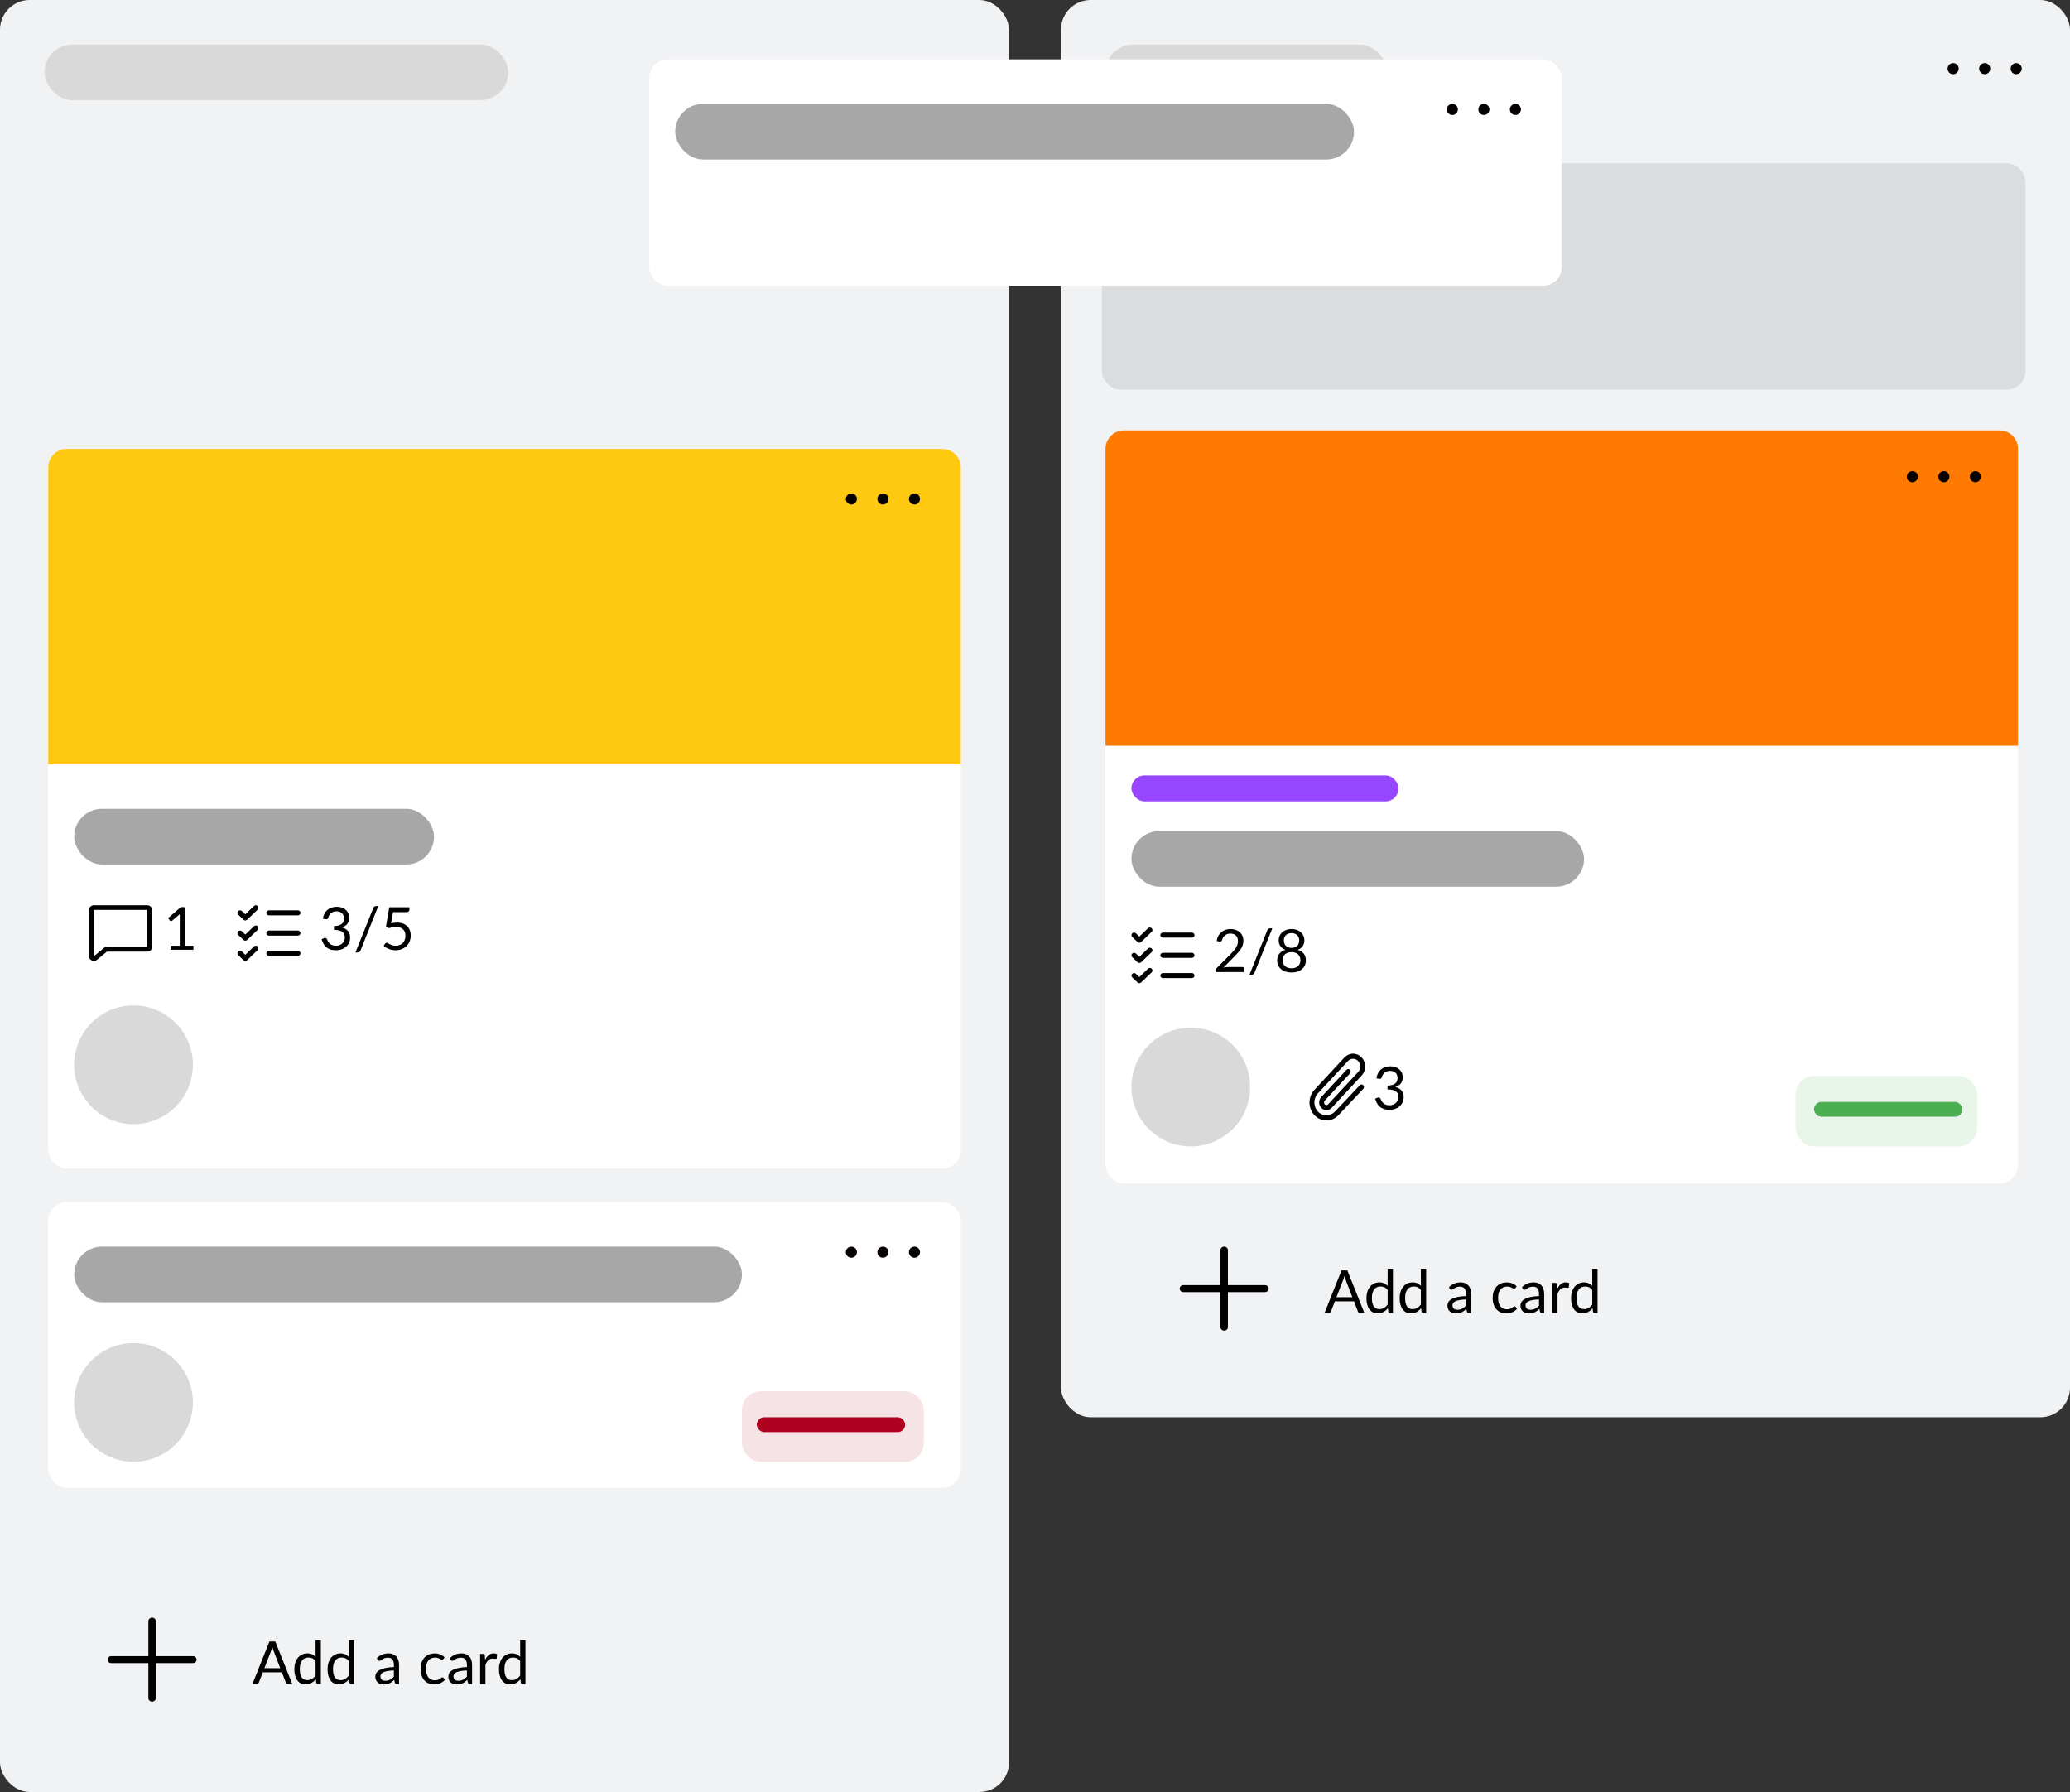 <svg width="558" height="483" viewBox="0 0 558 483" fill="none" xmlns="http://www.w3.org/2000/svg">
<rect x="0" y="0" width="558" height="483" fill="#333333" stroke="none"/>
<rect x="286" width="272" height="382" rx="8" fill="#F1F2F4"/>
<rect width="272" height="483" rx="8" fill="#F1F2F4"/>
<rect x="298" y="12" width="76" height="15" rx="7.5" fill="#D9D9D9"/>
<rect x="12" y="12" width="125" height="15" rx="7.5" fill="#D9D9D9"/>
<path d="M536.5 18.5C536.5 18.797 536.412 19.087 536.247 19.333C536.082 19.58 535.848 19.772 535.574 19.886C535.3 19.999 534.998 20.029 534.707 19.971C534.416 19.913 534.149 19.77 533.939 19.561C533.73 19.351 533.587 19.084 533.529 18.793C533.471 18.502 533.501 18.2 533.614 17.926C533.728 17.652 533.92 17.418 534.167 17.253C534.413 17.088 534.703 17 535 17C535.398 17 535.779 17.158 536.061 17.439C536.342 17.721 536.5 18.102 536.5 18.5ZM543.5 17C543.203 17 542.913 17.088 542.667 17.253C542.42 17.418 542.228 17.652 542.114 17.926C542.001 18.2 541.971 18.502 542.029 18.793C542.087 19.084 542.23 19.351 542.439 19.561C542.649 19.77 542.916 19.913 543.207 19.971C543.498 20.029 543.8 19.999 544.074 19.886C544.348 19.772 544.582 19.58 544.747 19.333C544.912 19.087 545 18.797 545 18.5C545 18.102 544.842 17.721 544.561 17.439C544.279 17.158 543.898 17 543.5 17ZM526.5 17C526.203 17 525.913 17.088 525.667 17.253C525.42 17.418 525.228 17.652 525.114 17.926C525.001 18.2 524.971 18.502 525.029 18.793C525.087 19.084 525.23 19.351 525.439 19.561C525.649 19.77 525.916 19.913 526.207 19.971C526.498 20.029 526.8 19.999 527.074 19.886C527.348 19.772 527.582 19.58 527.747 19.333C527.912 19.087 528 18.797 528 18.5C528 18.102 527.842 17.721 527.561 17.439C527.279 17.158 526.898 17 526.5 17Z" fill="#050000"/>
<path d="M250.5 18.5C250.5 18.797 250.412 19.087 250.247 19.333C250.082 19.58 249.848 19.772 249.574 19.886C249.3 19.999 248.998 20.029 248.707 19.971C248.416 19.913 248.149 19.77 247.939 19.561C247.73 19.351 247.587 19.084 247.529 18.793C247.471 18.502 247.501 18.2 247.614 17.926C247.728 17.652 247.92 17.418 248.167 17.253C248.413 17.088 248.703 17 249 17C249.398 17 249.779 17.158 250.061 17.439C250.342 17.721 250.5 18.102 250.5 18.5ZM257.5 17C257.203 17 256.913 17.088 256.667 17.253C256.42 17.418 256.228 17.652 256.114 17.926C256.001 18.2 255.971 18.502 256.029 18.793C256.087 19.084 256.23 19.351 256.439 19.561C256.649 19.77 256.916 19.913 257.207 19.971C257.498 20.029 257.8 19.999 258.074 19.886C258.348 19.772 258.582 19.58 258.747 19.333C258.912 19.087 259 18.797 259 18.5C259 18.102 258.842 17.721 258.561 17.439C258.279 17.158 257.898 17 257.5 17ZM240.5 17C240.203 17 239.913 17.088 239.667 17.253C239.42 17.418 239.228 17.652 239.114 17.926C239.001 18.2 238.971 18.502 239.029 18.793C239.087 19.084 239.23 19.351 239.439 19.561C239.649 19.77 239.916 19.913 240.207 19.971C240.498 20.029 240.8 19.999 241.074 19.886C241.348 19.772 241.582 19.58 241.747 19.333C241.912 19.087 242 18.797 242 18.5C242 18.102 241.842 17.721 241.561 17.439C241.279 17.158 240.898 17 240.5 17Z" fill="#050000"/>
<path d="M342 347.323C342 347.573 341.895 347.813 341.707 347.99C341.52 348.167 341.265 348.267 341 348.267H331V357.703C331 357.953 330.895 358.193 330.707 358.37C330.52 358.547 330.265 358.646 330 358.646C329.735 358.646 329.48 358.547 329.293 358.37C329.105 358.193 329 357.953 329 357.703V348.267H319C318.735 348.267 318.48 348.167 318.293 347.99C318.105 347.813 318 347.573 318 347.323C318 347.073 318.105 346.833 318.293 346.656C318.48 346.479 318.735 346.379 319 346.379H329V336.944C329 336.693 329.105 336.453 329.293 336.276C329.48 336.099 329.735 336 330 336C330.265 336 330.52 336.099 330.707 336.276C330.895 336.453 331 336.693 331 336.944V346.379H341C341.265 346.379 341.52 346.479 341.707 346.656C341.895 346.833 342 347.073 342 347.323Z" fill="black"/>
<path d="M364.552 349.631L362.752 344.967C362.699 344.829 362.643 344.669 362.584 344.487C362.525 344.301 362.469 344.103 362.416 343.895C362.304 344.327 362.189 344.687 362.072 344.975L360.272 349.631H364.552ZM367.784 353.887H366.584C366.445 353.887 366.333 353.853 366.248 353.783C366.163 353.714 366.099 353.626 366.056 353.519L364.984 350.751H359.84L358.768 353.519C358.736 353.615 358.675 353.701 358.584 353.775C358.493 353.85 358.381 353.887 358.248 353.887H357.048L361.632 342.423H363.2L367.784 353.887ZM374.064 347.711C373.798 347.354 373.51 347.106 373.2 346.967C372.891 346.823 372.544 346.751 372.16 346.751C371.408 346.751 370.83 347.021 370.424 347.559C370.019 348.098 369.816 348.866 369.816 349.863C369.816 350.391 369.862 350.845 369.952 351.223C370.043 351.597 370.176 351.906 370.352 352.151C370.528 352.391 370.744 352.567 371 352.679C371.256 352.791 371.547 352.847 371.872 352.847C372.342 352.847 372.75 352.741 373.096 352.527C373.448 352.314 373.771 352.013 374.064 351.623V347.711ZM375.488 342.103V353.887H374.64C374.438 353.887 374.31 353.789 374.256 353.591L374.128 352.607C373.782 353.023 373.387 353.359 372.944 353.615C372.502 353.871 371.99 353.999 371.408 353.999C370.944 353.999 370.523 353.911 370.144 353.735C369.766 353.554 369.443 353.29 369.176 352.943C368.91 352.597 368.704 352.165 368.56 351.647C368.416 351.13 368.344 350.535 368.344 349.863C368.344 349.266 368.424 348.711 368.584 348.199C368.744 347.682 368.974 347.234 369.272 346.855C369.571 346.477 369.936 346.181 370.368 345.967C370.806 345.749 371.296 345.639 371.84 345.639C372.336 345.639 372.76 345.725 373.112 345.895C373.47 346.061 373.787 346.293 374.064 346.591V342.103H375.488ZM383.017 347.711C382.751 347.354 382.463 347.106 382.153 346.967C381.844 346.823 381.497 346.751 381.113 346.751C380.361 346.751 379.783 347.021 379.377 347.559C378.972 348.098 378.769 348.866 378.769 349.863C378.769 350.391 378.815 350.845 378.905 351.223C378.996 351.597 379.129 351.906 379.305 352.151C379.481 352.391 379.697 352.567 379.953 352.679C380.209 352.791 380.5 352.847 380.825 352.847C381.295 352.847 381.703 352.741 382.049 352.527C382.401 352.314 382.724 352.013 383.017 351.623V347.711ZM384.441 342.103V353.887H383.593C383.391 353.887 383.263 353.789 383.209 353.591L383.081 352.607C382.735 353.023 382.34 353.359 381.897 353.615C381.455 353.871 380.943 353.999 380.361 353.999C379.897 353.999 379.476 353.911 379.097 353.735C378.719 353.554 378.396 353.29 378.129 352.943C377.863 352.597 377.657 352.165 377.513 351.647C377.369 351.13 377.297 350.535 377.297 349.863C377.297 349.266 377.377 348.711 377.537 348.199C377.697 347.682 377.927 347.234 378.225 346.855C378.524 346.477 378.889 346.181 379.321 345.967C379.759 345.749 380.249 345.639 380.793 345.639C381.289 345.639 381.713 345.725 382.065 345.895C382.423 346.061 382.74 346.293 383.017 346.591V342.103H384.441ZM395.176 350.239C394.52 350.261 393.96 350.314 393.496 350.399C393.038 350.479 392.662 350.586 392.368 350.719C392.08 350.853 391.87 351.01 391.736 351.191C391.608 351.373 391.544 351.575 391.544 351.799C391.544 352.013 391.579 352.197 391.648 352.351C391.718 352.506 391.811 352.634 391.928 352.735C392.051 352.831 392.192 352.903 392.352 352.951C392.518 352.994 392.694 353.015 392.88 353.015C393.131 353.015 393.36 352.991 393.568 352.943C393.776 352.89 393.971 352.815 394.152 352.719C394.339 352.623 394.515 352.509 394.68 352.375C394.851 352.242 395.016 352.09 395.176 351.919V350.239ZM390.576 346.927C391.024 346.495 391.507 346.173 392.024 345.959C392.542 345.746 393.115 345.639 393.744 345.639C394.198 345.639 394.6 345.714 394.952 345.863C395.304 346.013 395.6 346.221 395.84 346.487C396.08 346.754 396.262 347.077 396.384 347.455C396.507 347.834 396.568 348.25 396.568 348.703V353.887H395.936C395.798 353.887 395.691 353.866 395.616 353.823C395.542 353.775 395.483 353.685 395.44 353.551L395.28 352.783C395.067 352.981 394.859 353.157 394.656 353.311C394.454 353.461 394.24 353.589 394.016 353.695C393.792 353.797 393.552 353.874 393.296 353.927C393.046 353.986 392.766 354.015 392.456 354.015C392.142 354.015 391.846 353.973 391.568 353.887C391.291 353.797 391.048 353.663 390.84 353.487C390.638 353.311 390.475 353.09 390.352 352.823C390.235 352.551 390.176 352.231 390.176 351.863C390.176 351.543 390.264 351.237 390.44 350.943C390.616 350.645 390.902 350.381 391.296 350.151C391.691 349.922 392.206 349.735 392.84 349.591C393.475 349.442 394.254 349.357 395.176 349.335V348.703C395.176 348.074 395.04 347.599 394.768 347.279C394.496 346.954 394.099 346.791 393.576 346.791C393.224 346.791 392.928 346.837 392.688 346.927C392.454 347.013 392.248 347.111 392.072 347.223C391.902 347.33 391.752 347.429 391.624 347.519C391.502 347.605 391.379 347.647 391.256 347.647C391.16 347.647 391.078 347.623 391.008 347.575C390.939 347.522 390.88 347.458 390.832 347.383L390.576 346.927ZM408.471 347.223C408.428 347.282 408.386 347.327 408.343 347.359C408.3 347.391 408.242 347.407 408.167 347.407C408.087 347.407 407.999 347.375 407.903 347.311C407.807 347.242 407.687 347.167 407.543 347.087C407.404 347.007 407.231 346.935 407.023 346.871C406.82 346.802 406.57 346.767 406.271 346.767C405.871 346.767 405.519 346.839 405.215 346.983C404.911 347.122 404.655 347.325 404.447 347.591C404.244 347.858 404.09 348.181 403.983 348.559C403.882 348.938 403.831 349.362 403.831 349.831C403.831 350.322 403.887 350.759 403.999 351.143C404.111 351.522 404.268 351.842 404.471 352.103C404.679 352.359 404.927 352.557 405.215 352.695C405.508 352.829 405.836 352.895 406.199 352.895C406.546 352.895 406.831 352.855 407.055 352.775C407.279 352.69 407.463 352.597 407.607 352.495C407.756 352.394 407.879 352.303 407.975 352.223C408.076 352.138 408.175 352.095 408.271 352.095C408.388 352.095 408.479 352.141 408.543 352.231L408.943 352.751C408.767 352.97 408.567 353.157 408.343 353.311C408.119 353.466 407.876 353.597 407.615 353.703C407.359 353.805 407.09 353.879 406.807 353.927C406.524 353.975 406.236 353.999 405.943 353.999C405.436 353.999 404.964 353.906 404.527 353.719C404.095 353.533 403.719 353.263 403.399 352.911C403.079 352.554 402.828 352.117 402.647 351.599C402.466 351.082 402.375 350.493 402.375 349.831C402.375 349.229 402.458 348.671 402.623 348.159C402.794 347.647 403.039 347.207 403.359 346.839C403.684 346.466 404.082 346.175 404.551 345.967C405.026 345.759 405.57 345.655 406.183 345.655C406.754 345.655 407.255 345.749 407.687 345.935C408.124 346.117 408.511 346.375 408.847 346.711L408.471 347.223ZM414.864 350.239C414.208 350.261 413.648 350.314 413.184 350.399C412.725 350.479 412.349 350.586 412.056 350.719C411.768 350.853 411.557 351.01 411.424 351.191C411.296 351.373 411.232 351.575 411.232 351.799C411.232 352.013 411.266 352.197 411.336 352.351C411.405 352.506 411.498 352.634 411.616 352.735C411.738 352.831 411.88 352.903 412.04 352.951C412.205 352.994 412.381 353.015 412.568 353.015C412.818 353.015 413.048 352.991 413.256 352.943C413.464 352.89 413.658 352.815 413.84 352.719C414.026 352.623 414.202 352.509 414.368 352.375C414.538 352.242 414.704 352.09 414.864 351.919V350.239ZM410.264 346.927C410.712 346.495 411.194 346.173 411.712 345.959C412.229 345.746 412.802 345.639 413.432 345.639C413.885 345.639 414.288 345.714 414.64 345.863C414.992 346.013 415.288 346.221 415.528 346.487C415.768 346.754 415.949 347.077 416.072 347.455C416.194 347.834 416.256 348.25 416.256 348.703V353.887H415.624C415.485 353.887 415.378 353.866 415.304 353.823C415.229 353.775 415.17 353.685 415.128 353.551L414.968 352.783C414.754 352.981 414.546 353.157 414.344 353.311C414.141 353.461 413.928 353.589 413.704 353.695C413.48 353.797 413.24 353.874 412.984 353.927C412.733 353.986 412.453 354.015 412.144 354.015C411.829 354.015 411.533 353.973 411.256 353.887C410.978 353.797 410.736 353.663 410.528 353.487C410.325 353.311 410.162 353.09 410.04 352.823C409.922 352.551 409.864 352.231 409.864 351.863C409.864 351.543 409.952 351.237 410.128 350.943C410.304 350.645 410.589 350.381 410.984 350.151C411.378 349.922 411.893 349.735 412.528 349.591C413.162 349.442 413.941 349.357 414.864 349.335V348.703C414.864 348.074 414.728 347.599 414.456 347.279C414.184 346.954 413.786 346.791 413.264 346.791C412.912 346.791 412.616 346.837 412.376 346.927C412.141 347.013 411.936 347.111 411.76 347.223C411.589 347.33 411.44 347.429 411.312 347.519C411.189 347.605 411.066 347.647 410.944 347.647C410.848 347.647 410.765 347.623 410.696 347.575C410.626 347.522 410.568 347.458 410.52 347.383L410.264 346.927ZM419.777 347.407C420.033 346.853 420.348 346.421 420.721 346.111C421.094 345.797 421.55 345.639 422.089 345.639C422.26 345.639 422.422 345.658 422.577 345.695C422.737 345.733 422.878 345.791 423.001 345.871L422.897 346.935C422.865 347.069 422.785 347.135 422.657 347.135C422.582 347.135 422.473 347.119 422.329 347.087C422.185 347.055 422.022 347.039 421.841 347.039C421.585 347.039 421.356 347.077 421.153 347.151C420.956 347.226 420.777 347.338 420.617 347.487C420.462 347.631 420.321 347.813 420.193 348.031C420.07 348.245 419.958 348.49 419.857 348.767V353.887H418.425V345.783H419.241C419.396 345.783 419.502 345.813 419.561 345.871C419.62 345.93 419.66 346.031 419.681 346.175L419.777 347.407ZM429.221 347.711C428.954 347.354 428.666 347.106 428.357 346.967C428.047 346.823 427.701 346.751 427.317 346.751C426.565 346.751 425.986 347.021 425.581 347.559C425.175 348.098 424.973 348.866 424.973 349.863C424.973 350.391 425.018 350.845 425.109 351.223C425.199 351.597 425.333 351.906 425.509 352.151C425.685 352.391 425.901 352.567 426.157 352.679C426.413 352.791 426.703 352.847 427.029 352.847C427.498 352.847 427.906 352.741 428.253 352.527C428.605 352.314 428.927 352.013 429.221 351.623V347.711ZM430.645 342.103V353.887H429.797C429.594 353.887 429.466 353.789 429.413 353.591L429.285 352.607C428.938 353.023 428.543 353.359 428.101 353.615C427.658 353.871 427.146 353.999 426.565 353.999C426.101 353.999 425.679 353.911 425.301 353.735C424.922 353.554 424.599 353.29 424.333 352.943C424.066 352.597 423.861 352.165 423.717 351.647C423.573 351.13 423.501 350.535 423.501 349.863C423.501 349.266 423.581 348.711 423.741 348.199C423.901 347.682 424.13 347.234 424.429 346.855C424.727 346.477 425.093 346.181 425.525 345.967C425.962 345.749 426.453 345.639 426.997 345.639C427.493 345.639 427.917 345.725 428.269 345.895C428.626 346.061 428.943 346.293 429.221 346.591V342.103H430.645Z" fill="black"/>
<path d="M53 447.323C53 447.573 52.895 447.813 52.707 447.99C52.52 448.167 52.265 448.267 52 448.267H42V457.703C42 457.953 41.895 458.193 41.707 458.37C41.52 458.547 41.265 458.646 41 458.646C40.735 458.646 40.48 458.547 40.293 458.37C40.105 458.193 40 457.953 40 457.703V448.267H30C29.735 448.267 29.48 448.167 29.293 447.99C29.105 447.813 29 447.573 29 447.323C29 447.073 29.105 446.833 29.293 446.656C29.48 446.479 29.735 446.379 30 446.379H40V436.944C40 436.693 40.105 436.453 40.293 436.276C40.48 436.099 40.735 436 41 436C41.265 436 41.52 436.099 41.707 436.276C41.895 436.453 42 436.693 42 436.944V446.379H52C52.265 446.379 52.52 446.479 52.707 446.656C52.895 446.833 53 447.073 53 447.323Z" fill="black"/>
<path d="M75.552 449.631L73.752 444.967C73.699 444.829 73.643 444.669 73.584 444.487C73.525 444.301 73.469 444.103 73.416 443.895C73.304 444.327 73.189 444.687 73.072 444.975L71.272 449.631H75.552ZM78.784 453.887H77.584C77.445 453.887 77.333 453.853 77.248 453.783C77.163 453.714 77.099 453.626 77.056 453.519L75.984 450.751H70.84L69.768 453.519C69.736 453.615 69.675 453.701 69.584 453.775C69.493 453.85 69.381 453.887 69.248 453.887H68.048L72.632 442.423H74.2L78.784 453.887ZM85.064 447.711C84.798 447.354 84.51 447.106 84.2 446.967C83.891 446.823 83.544 446.751 83.16 446.751C82.408 446.751 81.83 447.021 81.424 447.559C81.019 448.098 80.816 448.866 80.816 449.863C80.816 450.391 80.862 450.845 80.952 451.223C81.043 451.597 81.176 451.906 81.352 452.151C81.528 452.391 81.744 452.567 82 452.679C82.256 452.791 82.547 452.847 82.872 452.847C83.342 452.847 83.75 452.741 84.096 452.527C84.448 452.314 84.771 452.013 85.064 451.623V447.711ZM86.488 442.103V453.887H85.64C85.438 453.887 85.31 453.789 85.256 453.591L85.128 452.607C84.782 453.023 84.387 453.359 83.944 453.615C83.502 453.871 82.99 453.999 82.408 453.999C81.944 453.999 81.523 453.911 81.144 453.735C80.766 453.554 80.443 453.29 80.176 452.943C79.91 452.597 79.704 452.165 79.56 451.647C79.416 451.13 79.344 450.535 79.344 449.863C79.344 449.266 79.424 448.711 79.584 448.199C79.744 447.682 79.974 447.234 80.272 446.855C80.571 446.477 80.936 446.181 81.368 445.967C81.806 445.749 82.296 445.639 82.84 445.639C83.336 445.639 83.76 445.725 84.112 445.895C84.47 446.061 84.787 446.293 85.064 446.591V442.103H86.488ZM94.017 447.711C93.751 447.354 93.463 447.106 93.153 446.967C92.844 446.823 92.497 446.751 92.113 446.751C91.361 446.751 90.783 447.021 90.377 447.559C89.972 448.098 89.769 448.866 89.769 449.863C89.769 450.391 89.815 450.845 89.905 451.223C89.996 451.597 90.129 451.906 90.305 452.151C90.481 452.391 90.697 452.567 90.953 452.679C91.209 452.791 91.5 452.847 91.825 452.847C92.295 452.847 92.703 452.741 93.049 452.527C93.401 452.314 93.724 452.013 94.017 451.623V447.711ZM95.441 442.103V453.887H94.593C94.391 453.887 94.263 453.789 94.209 453.591L94.081 452.607C93.735 453.023 93.34 453.359 92.897 453.615C92.455 453.871 91.943 453.999 91.361 453.999C90.897 453.999 90.476 453.911 90.097 453.735C89.719 453.554 89.396 453.29 89.129 452.943C88.863 452.597 88.657 452.165 88.513 451.647C88.369 451.13 88.297 450.535 88.297 449.863C88.297 449.266 88.377 448.711 88.537 448.199C88.697 447.682 88.927 447.234 89.225 446.855C89.524 446.477 89.889 446.181 90.321 445.967C90.759 445.749 91.249 445.639 91.793 445.639C92.289 445.639 92.713 445.725 93.065 445.895C93.423 446.061 93.74 446.293 94.017 446.591V442.103H95.441ZM106.176 450.239C105.52 450.261 104.96 450.314 104.496 450.399C104.038 450.479 103.662 450.586 103.368 450.719C103.08 450.853 102.87 451.01 102.736 451.191C102.608 451.373 102.544 451.575 102.544 451.799C102.544 452.013 102.579 452.197 102.648 452.351C102.718 452.506 102.811 452.634 102.928 452.735C103.051 452.831 103.192 452.903 103.352 452.951C103.518 452.994 103.694 453.015 103.88 453.015C104.131 453.015 104.36 452.991 104.568 452.943C104.776 452.89 104.971 452.815 105.152 452.719C105.339 452.623 105.515 452.509 105.68 452.375C105.851 452.242 106.016 452.09 106.176 451.919V450.239ZM101.576 446.927C102.024 446.495 102.507 446.173 103.024 445.959C103.542 445.746 104.115 445.639 104.744 445.639C105.198 445.639 105.6 445.714 105.952 445.863C106.304 446.013 106.6 446.221 106.84 446.487C107.08 446.754 107.262 447.077 107.384 447.455C107.507 447.834 107.568 448.25 107.568 448.703V453.887H106.936C106.798 453.887 106.691 453.866 106.616 453.823C106.542 453.775 106.483 453.685 106.44 453.551L106.28 452.783C106.067 452.981 105.859 453.157 105.656 453.311C105.454 453.461 105.24 453.589 105.016 453.695C104.792 453.797 104.552 453.874 104.296 453.927C104.046 453.986 103.766 454.015 103.456 454.015C103.142 454.015 102.846 453.973 102.568 453.887C102.291 453.797 102.048 453.663 101.84 453.487C101.638 453.311 101.475 453.09 101.352 452.823C101.235 452.551 101.176 452.231 101.176 451.863C101.176 451.543 101.264 451.237 101.44 450.943C101.616 450.645 101.902 450.381 102.296 450.151C102.691 449.922 103.206 449.735 103.84 449.591C104.475 449.442 105.254 449.357 106.176 449.335V448.703C106.176 448.074 106.04 447.599 105.768 447.279C105.496 446.954 105.099 446.791 104.576 446.791C104.224 446.791 103.928 446.837 103.688 446.927C103.454 447.013 103.248 447.111 103.072 447.223C102.902 447.33 102.752 447.429 102.624 447.519C102.502 447.605 102.379 447.647 102.256 447.647C102.16 447.647 102.078 447.623 102.008 447.575C101.939 447.522 101.88 447.458 101.832 447.383L101.576 446.927ZM119.471 447.223C119.428 447.282 119.386 447.327 119.343 447.359C119.3 447.391 119.242 447.407 119.167 447.407C119.087 447.407 118.999 447.375 118.903 447.311C118.807 447.242 118.687 447.167 118.543 447.087C118.404 447.007 118.231 446.935 118.023 446.871C117.82 446.802 117.57 446.767 117.271 446.767C116.871 446.767 116.519 446.839 116.215 446.983C115.911 447.122 115.655 447.325 115.447 447.591C115.244 447.858 115.09 448.181 114.983 448.559C114.882 448.938 114.831 449.362 114.831 449.831C114.831 450.322 114.887 450.759 114.999 451.143C115.111 451.522 115.268 451.842 115.471 452.103C115.679 452.359 115.927 452.557 116.215 452.695C116.508 452.829 116.836 452.895 117.199 452.895C117.546 452.895 117.831 452.855 118.055 452.775C118.279 452.69 118.463 452.597 118.607 452.495C118.756 452.394 118.879 452.303 118.975 452.223C119.076 452.138 119.175 452.095 119.271 452.095C119.388 452.095 119.479 452.141 119.543 452.231L119.943 452.751C119.767 452.97 119.567 453.157 119.343 453.311C119.119 453.466 118.876 453.597 118.615 453.703C118.359 453.805 118.09 453.879 117.807 453.927C117.524 453.975 117.236 453.999 116.943 453.999C116.436 453.999 115.964 453.906 115.527 453.719C115.095 453.533 114.719 453.263 114.399 452.911C114.079 452.554 113.828 452.117 113.647 451.599C113.466 451.082 113.375 450.493 113.375 449.831C113.375 449.229 113.458 448.671 113.623 448.159C113.794 447.647 114.039 447.207 114.359 446.839C114.684 446.466 115.082 446.175 115.551 445.967C116.026 445.759 116.57 445.655 117.183 445.655C117.754 445.655 118.255 445.749 118.687 445.935C119.124 446.117 119.511 446.375 119.847 446.711L119.471 447.223ZM125.864 450.239C125.208 450.261 124.648 450.314 124.184 450.399C123.725 450.479 123.349 450.586 123.056 450.719C122.768 450.853 122.557 451.01 122.424 451.191C122.296 451.373 122.232 451.575 122.232 451.799C122.232 452.013 122.266 452.197 122.336 452.351C122.405 452.506 122.498 452.634 122.616 452.735C122.738 452.831 122.88 452.903 123.04 452.951C123.205 452.994 123.381 453.015 123.568 453.015C123.818 453.015 124.048 452.991 124.256 452.943C124.464 452.89 124.658 452.815 124.84 452.719C125.026 452.623 125.202 452.509 125.368 452.375C125.538 452.242 125.704 452.09 125.864 451.919V450.239ZM121.264 446.927C121.712 446.495 122.194 446.173 122.712 445.959C123.229 445.746 123.802 445.639 124.432 445.639C124.885 445.639 125.288 445.714 125.64 445.863C125.992 446.013 126.288 446.221 126.528 446.487C126.768 446.754 126.949 447.077 127.072 447.455C127.194 447.834 127.256 448.25 127.256 448.703V453.887H126.624C126.485 453.887 126.378 453.866 126.304 453.823C126.229 453.775 126.17 453.685 126.128 453.551L125.968 452.783C125.754 452.981 125.546 453.157 125.344 453.311C125.141 453.461 124.928 453.589 124.704 453.695C124.48 453.797 124.24 453.874 123.984 453.927C123.733 453.986 123.453 454.015 123.144 454.015C122.829 454.015 122.533 453.973 122.256 453.887C121.978 453.797 121.736 453.663 121.528 453.487C121.325 453.311 121.162 453.09 121.04 452.823C120.922 452.551 120.864 452.231 120.864 451.863C120.864 451.543 120.952 451.237 121.128 450.943C121.304 450.645 121.589 450.381 121.984 450.151C122.378 449.922 122.893 449.735 123.528 449.591C124.162 449.442 124.941 449.357 125.864 449.335V448.703C125.864 448.074 125.728 447.599 125.456 447.279C125.184 446.954 124.786 446.791 124.264 446.791C123.912 446.791 123.616 446.837 123.376 446.927C123.141 447.013 122.936 447.111 122.76 447.223C122.589 447.33 122.44 447.429 122.312 447.519C122.189 447.605 122.066 447.647 121.944 447.647C121.848 447.647 121.765 447.623 121.696 447.575C121.626 447.522 121.568 447.458 121.52 447.383L121.264 446.927ZM130.777 447.407C131.033 446.853 131.348 446.421 131.721 446.111C132.094 445.797 132.55 445.639 133.089 445.639C133.26 445.639 133.422 445.658 133.577 445.695C133.737 445.733 133.878 445.791 134.001 445.871L133.897 446.935C133.865 447.069 133.785 447.135 133.657 447.135C133.582 447.135 133.473 447.119 133.329 447.087C133.185 447.055 133.022 447.039 132.841 447.039C132.585 447.039 132.356 447.077 132.153 447.151C131.956 447.226 131.777 447.338 131.617 447.487C131.462 447.631 131.321 447.813 131.193 448.031C131.07 448.245 130.958 448.49 130.857 448.767V453.887H129.425V445.783H130.241C130.396 445.783 130.502 445.813 130.561 445.871C130.62 445.93 130.66 446.031 130.681 446.175L130.777 447.407ZM140.221 447.711C139.954 447.354 139.666 447.106 139.357 446.967C139.047 446.823 138.701 446.751 138.317 446.751C137.565 446.751 136.986 447.021 136.581 447.559C136.175 448.098 135.973 448.866 135.973 449.863C135.973 450.391 136.018 450.845 136.109 451.223C136.199 451.597 136.333 451.906 136.509 452.151C136.685 452.391 136.901 452.567 137.157 452.679C137.413 452.791 137.703 452.847 138.029 452.847C138.498 452.847 138.906 452.741 139.253 452.527C139.605 452.314 139.927 452.013 140.221 451.623V447.711ZM141.645 442.103V453.887H140.797C140.594 453.887 140.466 453.789 140.413 453.591L140.285 452.607C139.938 453.023 139.543 453.359 139.101 453.615C138.658 453.871 138.146 453.999 137.565 453.999C137.101 453.999 136.679 453.911 136.301 453.735C135.922 453.554 135.599 453.29 135.333 452.943C135.066 452.597 134.861 452.165 134.717 451.647C134.573 451.13 134.501 450.535 134.501 449.863C134.501 449.266 134.581 448.711 134.741 448.199C134.901 447.682 135.13 447.234 135.429 446.855C135.727 446.477 136.093 446.181 136.525 445.967C136.962 445.749 137.453 445.639 137.997 445.639C138.493 445.639 138.917 445.725 139.269 445.895C139.626 446.061 139.943 446.293 140.221 446.591V442.103H141.645Z" fill="black"/>
<rect x="13" y="121" width="246" height="194" rx="5" fill="white"/>
<path d="M87.04 247.64C87.115 247.117 87.259 246.656 87.472 246.256C87.685 245.851 87.955 245.512 88.28 245.24C88.611 244.968 88.987 244.763 89.408 244.624C89.835 244.48 90.293 244.408 90.784 244.408C91.269 244.408 91.717 244.477 92.128 244.616C92.539 244.755 92.891 244.952 93.184 245.208C93.483 245.464 93.715 245.773 93.88 246.136C94.045 246.499 94.128 246.901 94.128 247.344C94.128 247.707 94.08 248.032 93.984 248.32C93.893 248.603 93.76 248.851 93.584 249.064C93.413 249.277 93.205 249.459 92.96 249.608C92.715 249.757 92.44 249.88 92.136 249.976C92.883 250.168 93.443 250.499 93.816 250.968C94.195 251.432 94.384 252.013 94.384 252.712C94.384 253.24 94.283 253.715 94.08 254.136C93.883 254.557 93.611 254.917 93.264 255.216C92.917 255.509 92.512 255.736 92.048 255.896C91.589 256.051 91.096 256.128 90.568 256.128C89.96 256.128 89.44 256.053 89.008 255.904C88.576 255.749 88.211 255.539 87.912 255.272C87.613 255.005 87.368 254.691 87.176 254.328C86.984 253.96 86.821 253.563 86.688 253.136L87.304 252.88C87.464 252.811 87.619 252.792 87.768 252.824C87.923 252.856 88.035 252.944 88.104 253.088C88.173 253.237 88.259 253.416 88.36 253.624C88.467 253.832 88.611 254.032 88.792 254.224C88.973 254.416 89.203 254.579 89.48 254.712C89.763 254.845 90.12 254.912 90.552 254.912C90.952 254.912 91.301 254.848 91.6 254.72C91.904 254.587 92.155 254.416 92.352 254.208C92.555 254 92.707 253.768 92.808 253.512C92.909 253.256 92.96 253.003 92.96 252.752C92.96 252.443 92.92 252.16 92.84 251.904C92.76 251.648 92.611 251.427 92.392 251.24C92.173 251.053 91.872 250.907 91.488 250.8C91.109 250.693 90.621 250.64 90.024 250.64V249.608C90.515 249.603 90.931 249.549 91.272 249.448C91.619 249.347 91.899 249.208 92.112 249.032C92.331 248.856 92.488 248.645 92.584 248.4C92.685 248.155 92.736 247.883 92.736 247.584C92.736 247.253 92.683 246.965 92.576 246.72C92.475 246.475 92.333 246.272 92.152 246.112C91.971 245.952 91.755 245.832 91.504 245.752C91.259 245.672 90.992 245.632 90.704 245.632C90.416 245.632 90.147 245.675 89.896 245.76C89.651 245.845 89.432 245.965 89.24 246.12C89.053 246.269 88.896 246.448 88.768 246.656C88.64 246.864 88.549 247.093 88.496 247.344C88.427 247.531 88.339 247.656 88.232 247.72C88.131 247.779 87.981 247.795 87.784 247.768L87.04 247.64ZM97.193 256.168C97.124 256.355 97.015 256.493 96.865 256.584C96.721 256.675 96.572 256.72 96.417 256.72H95.817L100.625 244.744C100.689 244.573 100.785 244.443 100.913 244.352C101.047 244.261 101.199 244.216 101.369 244.216H101.977L97.193 256.168ZM105.412 248.864C106.009 248.736 106.558 248.672 107.06 248.672C107.657 248.672 108.185 248.76 108.644 248.936C109.102 249.112 109.484 249.355 109.788 249.664C110.097 249.973 110.329 250.339 110.484 250.76C110.644 251.181 110.724 251.64 110.724 252.136C110.724 252.744 110.617 253.293 110.404 253.784C110.196 254.275 109.905 254.696 109.532 255.048C109.164 255.395 108.729 255.661 108.228 255.848C107.726 256.035 107.185 256.128 106.604 256.128C106.268 256.128 105.945 256.093 105.636 256.024C105.326 255.96 105.036 255.872 104.764 255.76C104.497 255.648 104.249 255.52 104.02 255.376C103.79 255.232 103.588 255.08 103.412 254.92L103.852 254.312C103.948 254.173 104.073 254.104 104.228 254.104C104.334 254.104 104.454 254.147 104.588 254.232C104.721 254.312 104.884 254.403 105.076 254.504C105.268 254.605 105.492 254.699 105.748 254.784C106.009 254.864 106.318 254.904 106.676 254.904C107.076 254.904 107.436 254.84 107.756 254.712C108.076 254.584 108.35 254.403 108.58 254.168C108.809 253.928 108.985 253.643 109.108 253.312C109.23 252.981 109.292 252.611 109.292 252.2C109.292 251.843 109.238 251.52 109.132 251.232C109.03 250.944 108.873 250.699 108.66 250.496C108.452 250.293 108.19 250.136 107.876 250.024C107.561 249.912 107.193 249.856 106.772 249.856C106.484 249.856 106.182 249.88 105.868 249.928C105.558 249.976 105.241 250.053 104.916 250.16L104.02 249.896L104.94 244.536H110.372V245.16C110.372 245.363 110.308 245.531 110.18 245.664C110.057 245.792 109.844 245.856 109.54 245.856H105.94L105.412 248.864Z" fill="black"/>
<rect x="20" y="218" width="97" height="15" rx="7.5" fill="#A7A7A7"/>
<path d="M39.692 244H25.308C24.961 244 24.628 244.132 24.383 244.366C24.138 244.601 24 244.918 24 245.25V257.75C23.998 257.988 24.069 258.222 24.203 258.423C24.337 258.624 24.529 258.784 24.756 258.883C24.929 258.96 25.117 259 25.308 259C25.615 258.999 25.912 258.895 26.145 258.705L26.153 258.699L28.822 256.5H39.692C40.039 256.5 40.372 256.368 40.617 256.134C40.862 255.899 41 255.582 41 255.25V245.25C41 244.918 40.862 244.601 40.617 244.366C40.372 244.132 40.039 244 39.692 244ZM39.692 255.25H28.577C28.42 255.25 28.268 255.304 28.149 255.402L25.308 257.75V245.25H39.692V255.25Z" fill="black"/>
<path d="M52.144 254.912V256H46V254.912H48.456V247.096C48.456 246.861 48.464 246.624 48.48 246.384L46.44 248.136C46.371 248.195 46.301 248.232 46.232 248.248C46.163 248.259 46.099 248.259 46.04 248.248C45.981 248.237 45.925 248.216 45.872 248.184C45.824 248.152 45.787 248.117 45.76 248.08L45.312 247.464L48.728 244.512H49.888V254.912H52.144Z" fill="black"/>
<path d="M13 126C13 123.239 15.239 121 18 121H254C256.761 121 259 123.239 259 126V206H13V126Z" fill="#FFC811"/>
<path d="M239.5 134.5C239.5 134.797 239.412 135.087 239.247 135.333C239.082 135.58 238.848 135.772 238.574 135.886C238.3 135.999 237.998 136.029 237.707 135.971C237.416 135.913 237.149 135.77 236.939 135.561C236.73 135.351 236.587 135.084 236.529 134.793C236.471 134.502 236.501 134.2 236.614 133.926C236.728 133.652 236.92 133.418 237.167 133.253C237.413 133.088 237.703 133 238 133C238.398 133 238.779 133.158 239.061 133.439C239.342 133.721 239.5 134.102 239.5 134.5ZM246.5 133C246.203 133 245.913 133.088 245.667 133.253C245.42 133.418 245.228 133.652 245.114 133.926C245.001 134.2 244.971 134.502 245.029 134.793C245.087 135.084 245.23 135.351 245.439 135.561C245.649 135.77 245.916 135.913 246.207 135.971C246.498 136.029 246.8 135.999 247.074 135.886C247.348 135.772 247.582 135.58 247.747 135.333C247.912 135.087 248 134.797 248 134.5C248 134.102 247.842 133.721 247.561 133.439C247.279 133.158 246.898 133 246.5 133ZM229.5 133C229.203 133 228.913 133.088 228.667 133.253C228.42 133.418 228.228 133.652 228.114 133.926C228.001 134.2 227.971 134.502 228.029 134.793C228.087 135.084 228.23 135.351 228.439 135.561C228.649 135.77 228.916 135.913 229.207 135.971C229.498 136.029 229.8 135.999 230.074 135.886C230.348 135.772 230.582 135.58 230.747 135.333C230.912 135.087 231 134.797 231 134.5C231 134.102 230.842 133.721 230.561 133.439C230.279 133.158 229.898 133 229.5 133Z" fill="#050000"/>
<path d="M81 251.5C81 251.681 80.925 251.854 80.793 251.982C80.66 252.11 80.48 252.182 80.292 252.182H72.5C72.312 252.182 72.132 252.11 71.999 251.982C71.867 251.854 71.792 251.681 71.792 251.5C71.792 251.319 71.867 251.146 71.999 251.018C72.132 250.89 72.312 250.818 72.5 250.818H80.292C80.48 250.818 80.66 250.89 80.793 251.018C80.925 251.146 81 251.319 81 251.5ZM72.5 246.727H80.292C80.48 246.727 80.66 246.656 80.793 246.528C80.925 246.4 81 246.227 81 246.046C81 245.865 80.925 245.691 80.793 245.564C80.66 245.436 80.48 245.364 80.292 245.364H72.5C72.312 245.364 72.132 245.436 71.999 245.564C71.867 245.691 71.792 245.865 71.792 246.046C71.792 246.227 71.867 246.4 71.999 246.528C72.132 246.656 72.312 246.727 72.5 246.727ZM80.292 256.272H72.5C72.312 256.272 72.132 256.344 71.999 256.472C71.867 256.6 71.792 256.773 71.792 256.954C71.792 257.135 71.867 257.308 71.999 257.436C72.132 257.564 72.312 257.636 72.5 257.636H80.292C80.48 257.636 80.66 257.564 80.793 257.436C80.925 257.308 81 257.135 81 256.954C81 256.773 80.925 256.6 80.793 256.472C80.66 256.344 80.48 256.272 80.292 256.272ZM68.457 244.2L66.125 246.445L65.21 245.563C65.077 245.435 64.897 245.364 64.709 245.364C64.521 245.364 64.341 245.435 64.208 245.563C64.075 245.691 64 245.865 64 246.046C64 246.227 64.075 246.4 64.208 246.528L65.624 247.892C65.69 247.955 65.768 248.005 65.854 248.04C65.94 248.074 66.032 248.092 66.125 248.092C66.218 248.092 66.311 248.074 66.397 248.04C66.483 248.005 66.561 247.955 66.626 247.892L69.46 245.165C69.593 245.037 69.667 244.863 69.667 244.682C69.667 244.501 69.593 244.328 69.46 244.2C69.327 244.072 69.147 244 68.959 244C68.771 244 68.59 244.072 68.457 244.2ZM68.457 249.654L66.125 251.9L65.21 251.018C65.077 250.89 64.897 250.818 64.709 250.818C64.521 250.818 64.341 250.89 64.208 251.018C64.075 251.145 64 251.319 64 251.5C64 251.59 64.018 251.678 64.054 251.761C64.09 251.844 64.142 251.919 64.208 251.982L65.624 253.346C65.69 253.409 65.768 253.46 65.854 253.494C65.94 253.528 66.032 253.546 66.125 253.546C66.218 253.546 66.311 253.528 66.397 253.494C66.483 253.46 66.561 253.409 66.626 253.346L69.46 250.619C69.593 250.491 69.667 250.317 69.667 250.136C69.667 249.955 69.593 249.782 69.46 249.654C69.327 249.526 69.147 249.454 68.959 249.454C68.771 249.454 68.59 249.526 68.457 249.654ZM68.457 255.108L66.125 257.354L65.21 256.472C65.144 256.408 65.066 256.358 64.98 256.324C64.894 256.29 64.802 256.272 64.709 256.272C64.616 256.272 64.523 256.29 64.438 256.324C64.352 256.358 64.273 256.408 64.208 256.472C64.142 256.535 64.09 256.61 64.054 256.693C64.018 256.776 64 256.865 64 256.954C64 257.044 64.018 257.132 64.054 257.215C64.09 257.298 64.142 257.373 64.208 257.436L65.624 258.8C65.69 258.863 65.768 258.914 65.854 258.948C65.94 258.982 66.032 259 66.125 259C66.218 259 66.311 258.982 66.397 258.948C66.483 258.914 66.561 258.863 66.626 258.8L69.46 256.073C69.593 255.945 69.667 255.772 69.667 255.591C69.667 255.41 69.593 255.236 69.46 255.108C69.327 254.98 69.147 254.908 68.959 254.908C68.771 254.908 68.59 254.98 68.457 255.108Z" fill="black"/>
<circle cx="36" cy="287" r="16" fill="#D9D9D9"/>
<rect x="298" y="116" width="246" height="203" rx="5" fill="white"/>
<path d="M334.896 260.648C335.051 260.648 335.173 260.693 335.264 260.784C335.355 260.875 335.4 260.992 335.4 261.136V262H327.752V261.512C327.752 261.411 327.773 261.307 327.816 261.2C327.859 261.093 327.925 260.995 328.016 260.904L331.688 257.216C331.992 256.907 332.269 256.611 332.52 256.328C332.771 256.04 332.984 255.752 333.16 255.464C333.336 255.176 333.472 254.885 333.568 254.592C333.664 254.293 333.712 253.976 333.712 253.64C333.712 253.304 333.659 253.011 333.552 252.76C333.445 252.504 333.299 252.293 333.112 252.128C332.931 251.963 332.715 251.84 332.464 251.76C332.213 251.675 331.944 251.632 331.656 251.632C331.363 251.632 331.093 251.675 330.848 251.76C330.603 251.845 330.384 251.965 330.192 252.12C330.005 252.269 329.848 252.448 329.72 252.656C329.592 252.864 329.501 253.093 329.448 253.344C329.384 253.531 329.296 253.656 329.184 253.72C329.077 253.779 328.925 253.795 328.728 253.768L327.984 253.64C328.059 253.117 328.203 252.656 328.416 252.256C328.635 251.851 328.907 251.512 329.232 251.24C329.563 250.968 329.939 250.763 330.36 250.624C330.781 250.48 331.237 250.408 331.728 250.408C332.213 250.408 332.667 250.48 333.088 250.624C333.509 250.768 333.875 250.979 334.184 251.256C334.493 251.528 334.736 251.861 334.912 252.256C335.088 252.651 335.176 253.099 335.176 253.6C335.176 254.027 335.112 254.424 334.984 254.792C334.856 255.155 334.683 255.501 334.464 255.832C334.245 256.163 333.992 256.485 333.704 256.8C333.421 257.115 333.12 257.432 332.8 257.752L329.776 260.84C329.989 260.781 330.205 260.736 330.424 260.704C330.643 260.667 330.853 260.648 331.056 260.648H334.896ZM338.193 262.168C338.124 262.355 338.015 262.493 337.865 262.584C337.721 262.675 337.572 262.72 337.417 262.72H336.817L341.625 250.744C341.689 250.573 341.785 250.443 341.913 250.352C342.047 250.261 342.199 250.216 342.369 250.216H342.977L338.193 262.168ZM348.156 260.992C348.529 260.992 348.862 260.941 349.156 260.84C349.454 260.733 349.705 260.587 349.908 260.4C350.116 260.208 350.273 259.981 350.38 259.72C350.492 259.453 350.548 259.16 350.548 258.84C350.548 258.445 350.481 258.109 350.348 257.832C350.22 257.549 350.044 257.32 349.82 257.144C349.601 256.968 349.348 256.84 349.06 256.76C348.772 256.675 348.47 256.632 348.156 256.632C347.841 256.632 347.54 256.675 347.252 256.76C346.964 256.84 346.708 256.968 346.484 257.144C346.265 257.32 346.089 257.549 345.956 257.832C345.828 258.109 345.764 258.445 345.764 258.84C345.764 259.16 345.817 259.453 345.924 259.72C346.036 259.981 346.193 260.208 346.396 260.4C346.604 260.587 346.854 260.733 347.148 260.84C347.446 260.941 347.782 260.992 348.156 260.992ZM348.156 251.512C347.814 251.512 347.513 251.563 347.252 251.664C346.996 251.765 346.78 251.904 346.604 252.08C346.433 252.256 346.302 252.461 346.212 252.696C346.126 252.931 346.084 253.181 346.084 253.448C346.084 253.709 346.121 253.963 346.196 254.208C346.27 254.453 346.39 254.672 346.556 254.864C346.721 255.051 346.934 255.203 347.196 255.32C347.462 255.432 347.782 255.488 348.156 255.488C348.529 255.488 348.846 255.432 349.108 255.32C349.374 255.203 349.59 255.051 349.756 254.864C349.921 254.672 350.041 254.453 350.116 254.208C350.19 253.963 350.228 253.709 350.228 253.448C350.228 253.181 350.182 252.931 350.092 252.696C350.006 252.461 349.876 252.256 349.7 252.08C349.529 251.904 349.313 251.765 349.052 251.664C348.796 251.563 348.497 251.512 348.156 251.512ZM349.796 256.024C350.51 256.227 351.06 256.565 351.444 257.04C351.828 257.515 352.02 258.123 352.02 258.864C352.02 259.365 351.924 259.819 351.732 260.224C351.545 260.624 351.281 260.965 350.94 261.248C350.604 261.531 350.198 261.749 349.724 261.904C349.249 262.053 348.726 262.128 348.156 262.128C347.585 262.128 347.062 262.053 346.588 261.904C346.113 261.749 345.705 261.531 345.364 261.248C345.022 260.965 344.758 260.624 344.572 260.224C344.385 259.819 344.292 259.365 344.292 258.864C344.292 258.123 344.484 257.515 344.868 257.04C345.252 256.565 345.801 256.227 346.516 256.024C345.913 255.8 345.457 255.467 345.148 255.024C344.844 254.576 344.692 254.043 344.692 253.424C344.692 253.003 344.774 252.608 344.94 252.24C345.105 251.872 345.34 251.552 345.644 251.28C345.948 251.008 346.31 250.795 346.732 250.64C347.158 250.485 347.633 250.408 348.156 250.408C348.673 250.408 349.145 250.485 349.572 250.64C349.998 250.795 350.364 251.008 350.668 251.28C350.972 251.552 351.206 251.872 351.372 252.24C351.537 252.608 351.62 253.003 351.62 253.424C351.62 254.043 351.465 254.576 351.156 255.024C350.852 255.467 350.398 255.8 349.796 256.024Z" fill="black"/>
<rect x="305" y="224" width="122" height="15" rx="7.5" fill="#A7A7A7"/>
<rect x="305" y="209" width="72" height="7" rx="3.5" fill="#9747FF"/>
<path d="M298 121C298 118.239 300.239 116 303 116H539C541.761 116 544 118.239 544 121V201H298V121Z" fill="#FF7A00"/>
<path d="M322 257.5C322 257.681 321.925 257.854 321.793 257.982C321.66 258.11 321.48 258.182 321.292 258.182H313.5C313.312 258.182 313.132 258.11 312.999 257.982C312.867 257.854 312.792 257.681 312.792 257.5C312.792 257.319 312.867 257.146 312.999 257.018C313.132 256.89 313.312 256.818 313.5 256.818H321.292C321.48 256.818 321.66 256.89 321.793 257.018C321.925 257.146 322 257.319 322 257.5ZM313.5 252.727H321.292C321.48 252.727 321.66 252.656 321.793 252.528C321.925 252.4 322 252.227 322 252.046C322 251.865 321.925 251.691 321.793 251.564C321.66 251.436 321.48 251.364 321.292 251.364H313.5C313.312 251.364 313.132 251.436 312.999 251.564C312.867 251.691 312.792 251.865 312.792 252.046C312.792 252.227 312.867 252.4 312.999 252.528C313.132 252.656 313.312 252.727 313.5 252.727ZM321.292 262.272H313.5C313.312 262.272 313.132 262.344 312.999 262.472C312.867 262.6 312.792 262.773 312.792 262.954C312.792 263.135 312.867 263.308 312.999 263.436C313.132 263.564 313.312 263.636 313.5 263.636H321.292C321.48 263.636 321.66 263.564 321.793 263.436C321.925 263.308 322 263.135 322 262.954C322 262.773 321.925 262.6 321.793 262.472C321.66 262.344 321.48 262.272 321.292 262.272ZM309.457 250.2L307.125 252.445L306.21 251.563C306.077 251.435 305.897 251.364 305.709 251.364C305.521 251.364 305.34 251.435 305.208 251.563C305.075 251.691 305 251.865 305 252.046C305 252.227 305.075 252.4 305.208 252.528L306.624 253.892C306.69 253.955 306.768 254.005 306.854 254.04C306.94 254.074 307.032 254.092 307.125 254.092C307.218 254.092 307.311 254.074 307.397 254.04C307.483 254.005 307.561 253.955 307.626 253.892L310.46 251.165C310.593 251.037 310.667 250.863 310.667 250.682C310.667 250.501 310.593 250.328 310.46 250.2C310.327 250.072 310.147 250 309.959 250C309.771 250 309.59 250.072 309.457 250.2ZM309.457 255.654L307.125 257.9L306.21 257.018C306.077 256.89 305.897 256.818 305.709 256.818C305.521 256.818 305.34 256.89 305.208 257.018C305.075 257.145 305 257.319 305 257.5C305 257.59 305.018 257.678 305.054 257.761C305.09 257.844 305.142 257.919 305.208 257.982L306.624 259.346C306.69 259.409 306.768 259.46 306.854 259.494C306.94 259.528 307.032 259.546 307.125 259.546C307.218 259.546 307.311 259.528 307.397 259.494C307.483 259.46 307.561 259.409 307.626 259.346L310.46 256.619C310.593 256.491 310.667 256.317 310.667 256.136C310.667 255.955 310.593 255.782 310.46 255.654C310.327 255.526 310.147 255.454 309.959 255.454C309.771 255.454 309.59 255.526 309.457 255.654ZM309.457 261.108L307.125 263.354L306.21 262.472C306.144 262.408 306.066 262.358 305.98 262.324C305.894 262.29 305.802 262.272 305.709 262.272C305.616 262.272 305.523 262.29 305.437 262.324C305.352 262.358 305.273 262.408 305.208 262.472C305.142 262.535 305.09 262.61 305.054 262.693C305.018 262.776 305 262.865 305 262.954C305 263.044 305.018 263.132 305.054 263.215C305.09 263.298 305.142 263.373 305.208 263.436L306.624 264.8C306.69 264.863 306.768 264.914 306.854 264.948C306.94 264.982 307.032 265 307.125 265C307.218 265 307.311 264.982 307.397 264.948C307.483 264.914 307.561 264.863 307.626 264.8L310.46 262.073C310.593 261.945 310.667 261.772 310.667 261.591C310.667 261.41 310.593 261.236 310.46 261.108C310.327 260.98 310.147 260.908 309.959 260.908C309.771 260.908 309.59 260.98 309.457 261.108Z" fill="black"/>
<circle cx="321" cy="293" r="16" fill="#D9D9D9"/>
<path d="M367.484 292.508C367.545 292.572 367.593 292.648 367.626 292.732C367.659 292.816 367.676 292.907 367.676 292.997C367.676 293.088 367.659 293.178 367.626 293.263C367.593 293.347 367.545 293.423 367.484 293.487L360.795 300.581C359.938 301.49 358.777 302 357.566 302C356.355 302 355.194 301.489 354.337 300.581C353.481 299.672 353 298.44 353 297.154C353 295.869 353.481 294.637 354.338 293.729L362.43 285.015C363.042 284.366 363.871 284 364.736 284C365.601 284 366.431 284.364 367.043 285.012C367.655 285.661 368 286.541 368 287.459C368 288.377 367.657 289.258 367.046 289.907L358.951 298.621C358.584 299.011 358.085 299.23 357.565 299.23C357.046 299.23 356.547 299.011 356.179 298.621C355.812 298.231 355.605 297.702 355.605 297.15C355.605 296.598 355.812 296.069 356.179 295.679L362.971 288.359C363.03 288.291 363.102 288.237 363.181 288.2C363.261 288.162 363.347 288.142 363.434 288.14C363.521 288.138 363.607 288.155 363.688 288.189C363.769 288.223 363.842 288.274 363.904 288.339C363.966 288.404 364.015 288.481 364.049 288.566C364.082 288.651 364.099 288.743 364.099 288.835C364.099 288.927 364.081 289.019 364.047 289.103C364.013 289.188 363.963 289.265 363.9 289.329L357.108 296.658C357.047 296.722 356.999 296.798 356.966 296.882C356.933 296.966 356.915 297.056 356.915 297.146C356.915 297.237 356.931 297.327 356.964 297.412C356.996 297.496 357.044 297.572 357.104 297.637C357.165 297.701 357.236 297.752 357.315 297.788C357.394 297.823 357.479 297.841 357.565 297.841C357.651 297.842 357.735 297.824 357.815 297.79C357.894 297.755 357.966 297.705 358.027 297.641L366.12 288.931C366.488 288.542 366.695 288.014 366.695 287.463C366.696 286.912 366.49 286.383 366.123 285.993C365.756 285.603 365.259 285.384 364.739 285.383C364.22 285.382 363.722 285.601 363.354 285.99L355.263 294.7C354.96 295.021 354.719 295.402 354.555 295.822C354.391 296.242 354.306 296.692 354.306 297.146C354.306 297.601 354.39 298.051 354.553 298.471C354.717 298.891 354.957 299.273 355.259 299.594C355.562 299.916 355.921 300.171 356.317 300.346C356.712 300.52 357.137 300.61 357.565 300.61C357.993 300.61 358.417 300.521 358.813 300.348C359.209 300.174 359.569 299.919 359.872 299.598L366.562 292.504C366.685 292.375 366.851 292.303 367.024 292.304C367.197 292.304 367.363 292.378 367.484 292.508Z" fill="black"/>
<path d="M371.04 290.64C371.115 290.117 371.259 289.656 371.472 289.256C371.685 288.851 371.955 288.512 372.28 288.24C372.611 287.968 372.987 287.763 373.408 287.624C373.835 287.48 374.293 287.408 374.784 287.408C375.269 287.408 375.717 287.477 376.128 287.616C376.539 287.755 376.891 287.952 377.184 288.208C377.483 288.464 377.715 288.773 377.88 289.136C378.045 289.499 378.128 289.901 378.128 290.344C378.128 290.707 378.08 291.032 377.984 291.32C377.893 291.603 377.76 291.851 377.584 292.064C377.413 292.277 377.205 292.459 376.96 292.608C376.715 292.757 376.44 292.88 376.136 292.976C376.883 293.168 377.443 293.499 377.816 293.968C378.195 294.432 378.384 295.013 378.384 295.712C378.384 296.24 378.283 296.715 378.08 297.136C377.883 297.557 377.611 297.917 377.264 298.216C376.917 298.509 376.512 298.736 376.048 298.896C375.589 299.051 375.096 299.128 374.568 299.128C373.96 299.128 373.44 299.053 373.008 298.904C372.576 298.749 372.211 298.539 371.912 298.272C371.613 298.005 371.368 297.691 371.176 297.328C370.984 296.96 370.821 296.563 370.688 296.136L371.304 295.88C371.464 295.811 371.619 295.792 371.768 295.824C371.923 295.856 372.035 295.944 372.104 296.088C372.173 296.237 372.259 296.416 372.36 296.624C372.467 296.832 372.611 297.032 372.792 297.224C372.973 297.416 373.203 297.579 373.48 297.712C373.763 297.845 374.12 297.912 374.552 297.912C374.952 297.912 375.301 297.848 375.6 297.72C375.904 297.587 376.155 297.416 376.352 297.208C376.555 297 376.707 296.768 376.808 296.512C376.909 296.256 376.96 296.003 376.96 295.752C376.96 295.443 376.92 295.16 376.84 294.904C376.76 294.648 376.611 294.427 376.392 294.24C376.173 294.053 375.872 293.907 375.488 293.8C375.109 293.693 374.621 293.64 374.024 293.64V292.608C374.515 292.603 374.931 292.549 375.272 292.448C375.619 292.347 375.899 292.208 376.112 292.032C376.331 291.856 376.488 291.645 376.584 291.4C376.685 291.155 376.736 290.883 376.736 290.584C376.736 290.253 376.683 289.965 376.576 289.72C376.475 289.475 376.333 289.272 376.152 289.112C375.971 288.952 375.755 288.832 375.504 288.752C375.259 288.672 374.992 288.632 374.704 288.632C374.416 288.632 374.147 288.675 373.896 288.76C373.651 288.845 373.432 288.965 373.24 289.12C373.053 289.269 372.896 289.448 372.768 289.656C372.64 289.864 372.549 290.093 372.496 290.344C372.427 290.531 372.339 290.656 372.232 290.72C372.131 290.779 371.981 290.795 371.784 290.768L371.04 290.64Z" fill="black"/>
<rect x="484" y="290" width="49" height="19" rx="5" fill="#EAF5EA"/>
<rect x="489" y="297" width="40" height="4" rx="2" fill="#4AAF50"/>
<rect x="13" y="324" width="246" height="77" rx="5" fill="white"/>
<path d="M239.5 337.5C239.5 337.797 239.412 338.087 239.247 338.333C239.082 338.58 238.848 338.772 238.574 338.886C238.3 338.999 237.998 339.029 237.707 338.971C237.416 338.913 237.149 338.77 236.939 338.561C236.73 338.351 236.587 338.084 236.529 337.793C236.471 337.502 236.501 337.2 236.614 336.926C236.728 336.652 236.92 336.418 237.167 336.253C237.413 336.088 237.703 336 238 336C238.398 336 238.779 336.158 239.061 336.439C239.342 336.721 239.5 337.102 239.5 337.5ZM246.5 336C246.203 336 245.913 336.088 245.667 336.253C245.42 336.418 245.228 336.652 245.114 336.926C245.001 337.2 244.971 337.502 245.029 337.793C245.087 338.084 245.23 338.351 245.439 338.561C245.649 338.77 245.916 338.913 246.207 338.971C246.498 339.029 246.8 338.999 247.074 338.886C247.348 338.772 247.582 338.58 247.747 338.333C247.912 338.087 248 337.797 248 337.5C248 337.102 247.842 336.721 247.561 336.439C247.279 336.158 246.898 336 246.5 336ZM229.5 336C229.203 336 228.913 336.088 228.667 336.253C228.42 336.418 228.228 336.652 228.114 336.926C228.001 337.2 227.971 337.502 228.029 337.793C228.087 338.084 228.23 338.351 228.439 338.561C228.649 338.77 228.916 338.913 229.207 338.971C229.498 339.029 229.8 338.999 230.074 338.886C230.348 338.772 230.582 338.58 230.747 338.333C230.912 338.087 231 337.797 231 337.5C231 337.102 230.842 336.721 230.561 336.439C230.279 336.158 229.898 336 229.5 336Z" fill="#050000"/>
<rect x="20" y="336" width="180" height="15" rx="7.5" fill="#A7A7A7"/>
<circle cx="36" cy="378" r="16" fill="#D9D9D9"/>
<rect x="200" y="375" width="49" height="19" rx="5" fill="#F6E3E5"/>
<rect x="204" y="382" width="40" height="4" rx="2" fill="#AF0120"/>
<rect x="297" y="44" width="249" height="61" rx="5" fill="#DBDCDE"/>
<rect x="175" y="16" width="246" height="61" rx="5" fill="white"/>
<path d="M401.5 29.5C401.5 29.797 401.412 30.087 401.247 30.333C401.082 30.58 400.848 30.772 400.574 30.886C400.3 30.999 399.998 31.029 399.707 30.971C399.416 30.913 399.149 30.77 398.939 30.561C398.73 30.351 398.587 30.084 398.529 29.793C398.471 29.502 398.501 29.2 398.614 28.926C398.728 28.652 398.92 28.418 399.167 28.253C399.413 28.088 399.703 28 400 28C400.398 28 400.779 28.158 401.061 28.439C401.342 28.721 401.5 29.102 401.5 29.5ZM408.5 28C408.203 28 407.913 28.088 407.667 28.253C407.42 28.418 407.228 28.652 407.114 28.926C407.001 29.2 406.971 29.502 407.029 29.793C407.087 30.084 407.23 30.351 407.439 30.561C407.649 30.77 407.916 30.913 408.207 30.971C408.498 31.029 408.8 30.999 409.074 30.886C409.348 30.772 409.582 30.58 409.747 30.333C409.912 30.087 410 29.797 410 29.5C410 29.102 409.842 28.721 409.561 28.439C409.279 28.158 408.898 28 408.5 28ZM391.5 28C391.203 28 390.913 28.088 390.667 28.253C390.42 28.418 390.228 28.652 390.114 28.926C390.001 29.2 389.971 29.502 390.029 29.793C390.087 30.084 390.23 30.351 390.439 30.561C390.649 30.77 390.916 30.913 391.207 30.971C391.498 31.029 391.8 30.999 392.074 30.886C392.348 30.772 392.582 30.58 392.747 30.333C392.912 30.087 393 29.797 393 29.5C393 29.102 392.842 28.721 392.561 28.439C392.279 28.158 391.898 28 391.5 28Z" fill="#050000"/>
<rect x="182" y="28" width="183" height="15" rx="7.5" fill="#A7A7A7"/>
<path d="M525.5 128.5C525.5 128.797 525.412 129.087 525.247 129.333C525.082 129.58 524.848 129.772 524.574 129.886C524.3 129.999 523.998 130.029 523.707 129.971C523.416 129.913 523.149 129.77 522.939 129.561C522.73 129.351 522.587 129.084 522.529 128.793C522.471 128.502 522.501 128.2 522.614 127.926C522.728 127.652 522.92 127.418 523.167 127.253C523.413 127.088 523.703 127 524 127C524.398 127 524.779 127.158 525.061 127.439C525.342 127.721 525.5 128.102 525.5 128.5ZM532.5 127C532.203 127 531.913 127.088 531.667 127.253C531.42 127.418 531.228 127.652 531.114 127.926C531.001 128.2 530.971 128.502 531.029 128.793C531.087 129.084 531.23 129.351 531.439 129.561C531.649 129.77 531.916 129.913 532.207 129.971C532.498 130.029 532.8 129.999 533.074 129.886C533.348 129.772 533.582 129.58 533.747 129.333C533.912 129.087 534 128.797 534 128.5C534 128.102 533.842 127.721 533.561 127.439C533.279 127.158 532.898 127 532.5 127ZM515.5 127C515.203 127 514.913 127.088 514.667 127.253C514.42 127.418 514.228 127.652 514.114 127.926C514.001 128.2 513.971 128.502 514.029 128.793C514.087 129.084 514.23 129.351 514.439 129.561C514.649 129.77 514.916 129.913 515.207 129.971C515.498 130.029 515.8 129.999 516.074 129.886C516.348 129.772 516.582 129.58 516.747 129.333C516.912 129.087 517 128.797 517 128.5C517 128.102 516.842 127.721 516.561 127.439C516.279 127.158 515.898 127 515.5 127Z" fill="#050000"/>
</svg>
